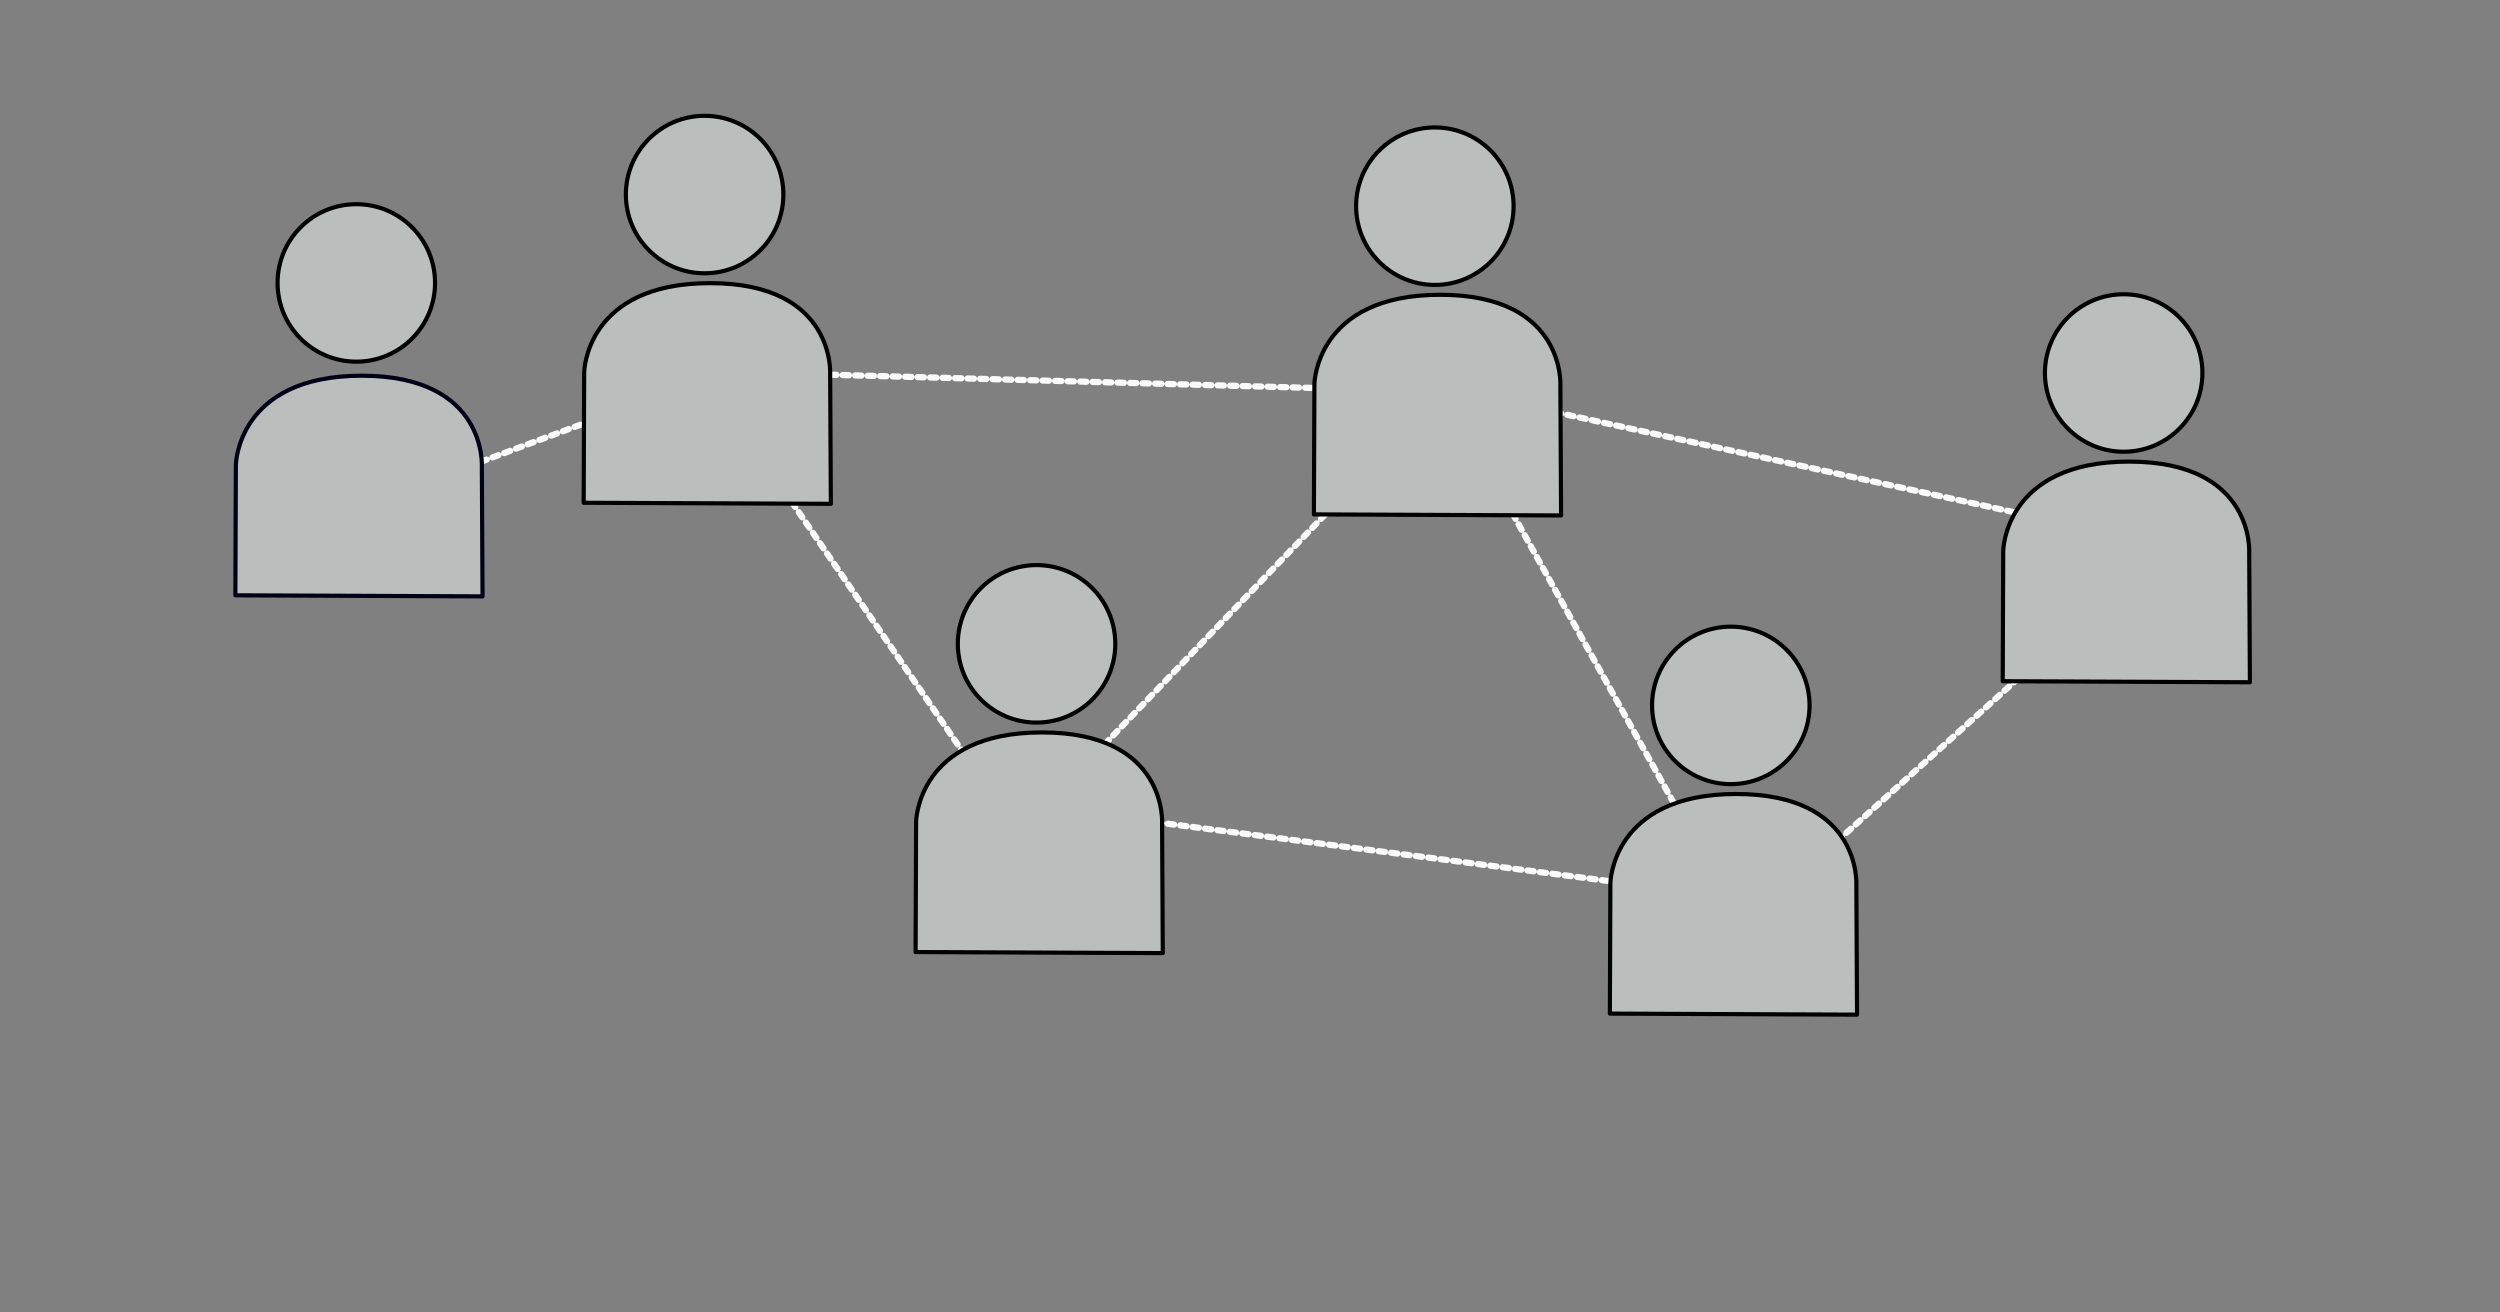 <?xml version="1.0" encoding="UTF-8" standalone="no"?>
<svg
   xmlns:dc="http://purl.org/dc/elements/1.1/"
   xmlns:cc="http://creativecommons.org/ns#"
   xmlns:rdf="http://www.w3.org/1999/02/22-rdf-syntax-ns#"
   xmlns:svg="http://www.w3.org/2000/svg"
   xmlns="http://www.w3.org/2000/svg"
   xmlns:sodipodi="http://sodipodi.sourceforge.net/DTD/sodipodi-0.dtd"
   xmlns:inkscape="http://www.inkscape.org/namespaces/inkscape"
   sodipodi:docname="p2p-model.svg"
   inkscape:version="0.92.5 (2060ec1f9f, 2020-04-08)"
   id="svg8"
   version="1.1"
   viewBox="0 0 317.5 166.688"
   height="630"
   width="1200">
  <rect x="0" y="0" width="317.5" height="166.688" fill="#808080" stroke="none"/>
  <defs
     id="defs2">
    <rect
       id="rect1160"
       height="24.214"
       width="278.725"
       y="128.577"
       x="13.434" />
  </defs>
  <sodipodi:namedview
     inkscape:window-maximized="1"
     inkscape:window-y="0"
     inkscape:window-x="0"
     inkscape:window-height="1029"
     inkscape:window-width="1920"
     units="px"
     showgrid="false"
     inkscape:document-rotation="0"
     inkscape:current-layer="layer5"
     inkscape:document-units="mm"
     inkscape:cy="203.28148"
     inkscape:cx="165.57668"
     inkscape:zoom="0.49497475"
     inkscape:pageshadow="2"
     inkscape:pageopacity="0.0"
     borderopacity="1.0"
     bordercolor="#666666"
     pagecolor="#ffffff"
     id="base" />
  <g
     sodipodi:insensitive="true"
     style="display:none"
     id="layer1"
     inkscape:groupmode="layer"
     inkscape:label="Layer 1" />
  <g
     inkscape:label="Background"
     id="layer2"
     inkscape:groupmode="layer" />
  <g
     inkscape:label="P2P Links"
     id="layer5"
     inkscape:groupmode="layer">
    <path
       sodipodi:nodetypes="cc"
       id="path1003"
       d="M 133.276,111.575 91.542,50.574"
       style="fill:#4d4d4d;fill-opacity:1;stroke:#fafafa;stroke-width:0.794;stroke-linecap:round;stroke-linejoin:miter;stroke-miterlimit:3.6;stroke-dasharray:0.794,0.794;stroke-dashoffset:0;stroke-opacity:1" />
    <path
       style="fill:#4d4d4d;fill-opacity:1;stroke:#fafafa;stroke-width:0.794;stroke-linecap:round;stroke-linejoin:miter;stroke-miterlimit:3.6;stroke-dasharray:0.794,0.794;stroke-dashoffset:0;stroke-opacity:1"
       d="M 132.577,102.571 179.634,53.52"
       id="path1003-6"
       sodipodi:nodetypes="cc" />
    <path
       sodipodi:nodetypes="cc"
       id="path1003-6-8"
       d="M 189.748,50.657 270.952,68.358"
       style="fill:#4d4d4d;fill-opacity:1;stroke:#fafafa;stroke-width:0.794;stroke-linecap:round;stroke-linejoin:miter;stroke-miterlimit:3.6;stroke-dasharray:0.794,0.794;stroke-dashoffset:0;stroke-opacity:1" />
    <path
       style="fill:#4d4d4d;fill-opacity:1;stroke:#fafafa;stroke-width:0.794;stroke-linecap:round;stroke-linejoin:miter;stroke-miterlimit:3.6;stroke-dasharray:0.794,0.794;stroke-dashoffset:0;stroke-opacity:1"
       d="M 229.772,110.017 267.089,76.469"
       id="path1003-6-8-6"
       sodipodi:nodetypes="cc" />
    <path
       sodipodi:nodetypes="cc"
       id="path1003-6-8-6-1"
       d="M 215.645,107.519 188.439,58.638"
       style="fill:#4d4d4d;fill-opacity:1;stroke:#fafafa;stroke-width:0.794;stroke-linecap:round;stroke-linejoin:miter;stroke-miterlimit:3.6;stroke-dasharray:0.794,0.794;stroke-dashoffset:0;stroke-opacity:1" />
    <path
       style="fill:#4d4d4d;fill-opacity:1;stroke:#fafafa;stroke-width:0.794;stroke-linecap:round;stroke-linejoin:miter;stroke-miterlimit:3.6;stroke-dasharray:0.794,0.794;stroke-dashoffset:0;stroke-opacity:1"
       d="m 132.577,102.571 83.327,10.829"
       id="path1003-6-8-6-1-1"
       sodipodi:nodetypes="cc" />
    <path
       style="fill:none;fill-opacity:1;stroke:#fafafa;stroke-width:0.794;stroke-linecap:round;stroke-linejoin:miter;stroke-miterlimit:3.6;stroke-dasharray:0.794,0.794;stroke-dashoffset:0;stroke-opacity:1"
       d="M 49.16,63.07 83.524,50.294"
       id="path1003-2"
       sodipodi:nodetypes="cc" />
    <path
       sodipodi:nodetypes="cc"
       id="path1003-6-2"
       d="m 105.429,47.588 67.247,1.846"
       style="fill:#4d4d4d;fill-opacity:1;stroke:#fafafa;stroke-width:0.794;stroke-linecap:round;stroke-linejoin:miter;stroke-miterlimit:3.6;stroke-dasharray:0.794,0.794;stroke-dashoffset:0;stroke-opacity:1" />
  </g>
  <g
     inkscape:label="P2P Nodes"
     id="layer3"
     inkscape:groupmode="layer"
     sodipodi:insensitive="true">
    <g
       transform="translate(13.973,10.234)"
       id="g843">
      <g
         transform="translate(63.996,-25.418)"
         id="g918-1">
        <circle
           style="opacity:0.999;fill:#babfbe;fill-opacity:1;stroke:#000000;stroke-width:0.529;stroke-linejoin:round;stroke-miterlimit:4;stroke-dasharray:none;stroke-opacity:1"
           id="path837-3"
           cx="53.673"
           cy="96.951"
           r="10" />
        <path
           style="fill:#babfbe;fill-opacity:1;stroke:#000000;stroke-width:0.529;stroke-linecap:round;stroke-linejoin:round;stroke-miterlimit:4;stroke-dasharray:none;stroke-opacity:1"
           d="m 38.313,136.094 31.391,0.134 -0.088,-16.396 c 0,0 0.785,-11.626 -15.253,-11.629 -15.86,-0.003 -15.986,11.339 -15.986,11.339 z"
           id="path839-2"
           sodipodi:nodetypes="cccscc"
           inkscape:connector-curvature="0" />
      </g>
      <g
         transform="translate(152.168,-17.599)"
         id="g918-16">
        <circle
           style="opacity:0.999;fill:#babfbe;fill-opacity:1;stroke:#000000;stroke-width:0.529;stroke-linejoin:round;stroke-miterlimit:4;stroke-dasharray:none;stroke-opacity:1"
           id="path837-9"
           cx="53.673"
           cy="96.951"
           r="10" />
        <path
           style="fill:#babfbe;fill-opacity:1;stroke:#000000;stroke-width:0.529;stroke-linecap:round;stroke-linejoin:round;stroke-miterlimit:4;stroke-dasharray:none;stroke-opacity:1"
           d="m 38.313,136.094 31.391,0.134 -0.088,-16.396 c 0,0 0.785,-11.626 -15.253,-11.629 -15.86,-0.003 -15.986,11.339 -15.986,11.339 z"
           id="path839-3"
           sodipodi:nodetypes="cccscc"
           inkscape:connector-curvature="0" />
      </g>
      <g
         transform="translate(-22.395,-71.253)"
         id="g918-6">
        <circle
           style="opacity:0.999;fill:#babfbe;fill-opacity:1;stroke:#000000;stroke-width:0.529;stroke-linejoin:round;stroke-miterlimit:4;stroke-dasharray:none;stroke-opacity:1"
           id="path837-0"
           cx="53.673"
           cy="96.951"
           r="10" />
        <path
           style="fill:#babfbe;fill-opacity:1;stroke:#000016;stroke-width:0.529;stroke-linecap:round;stroke-linejoin:round;stroke-miterlimit:4;stroke-dasharray:none;stroke-opacity:1"
           d="m 38.313,136.624 31.391,0.134 -0.088,-16.396 c 0,0 0.785,-11.626 -15.253,-11.629 -15.86,-0.003 -15.986,11.339 -15.986,11.339 z"
           id="path839-0"
           sodipodi:nodetypes="cccscc"
           inkscape:connector-curvature="0" />
      </g>
      <g
         transform="translate(21.84,-82.477)"
         id="g918-4">
        <circle
           style="opacity:0.999;fill:#babfbe;fill-opacity:1;stroke:#000000;stroke-width:0.529;stroke-linejoin:round;stroke-miterlimit:4;stroke-dasharray:none;stroke-opacity:1"
           id="path837-8"
           cx="53.673"
           cy="96.951"
           r="10" />
        <path
           style="fill:#babfbe;fill-opacity:1;stroke:#000000;stroke-width:0.529;stroke-linecap:round;stroke-linejoin:round;stroke-miterlimit:4;stroke-dasharray:none;stroke-opacity:1"
           d="m 38.313,136.094 31.391,0.134 -0.088,-16.396 c 0,0 0.785,-11.626 -15.253,-11.629 -15.86,-0.003 -15.986,11.339 -15.986,11.339 z"
           id="path839-29"
           sodipodi:nodetypes="cccscc"
           inkscape:connector-curvature="0" />
      </g>
      <g
         transform="translate(202.06,-59.814)"
         id="g918-5">
        <circle
           style="opacity:0.999;fill:#babfbe;fill-opacity:1;stroke:#000000;stroke-width:0.529;stroke-linejoin:round;stroke-miterlimit:4;stroke-dasharray:none;stroke-opacity:1"
           id="path837-82"
           cx="53.673"
           cy="96.951"
           r="10" />
        <path
           style="fill:#babfbe;fill-opacity:1;stroke:#000000;stroke-width:0.529;stroke-linecap:round;stroke-linejoin:round;stroke-miterlimit:4;stroke-dasharray:none;stroke-opacity:1"
           d="m 38.313,136.094 31.391,0.134 -0.088,-16.396 c 0,0 0.785,-11.626 -15.253,-11.629 -15.86,-0.003 -15.986,11.339 -15.986,11.339 z"
           id="path839-8"
           sodipodi:nodetypes="cccscc"
           inkscape:connector-curvature="0" />
      </g>
      <g
         transform="translate(114.58,-80.999)"
         id="g918-46">
        <circle
           style="opacity:0.999;fill:#babfbe;fill-opacity:1;stroke:#000000;stroke-width:0.529;stroke-linejoin:round;stroke-miterlimit:4;stroke-dasharray:none;stroke-opacity:1"
           id="path837-37"
           cx="53.673"
           cy="96.951"
           r="10" />
        <path
           style="fill:#babfbe;fill-opacity:1;stroke:#000000;stroke-width:0.529;stroke-linecap:round;stroke-linejoin:round;stroke-miterlimit:4;stroke-dasharray:none;stroke-opacity:1"
           d="m 38.313,136.094 31.391,0.134 -0.088,-16.396 c 0,0 0.785,-11.626 -15.253,-11.629 -15.86,-0.003 -15.986,11.339 -15.986,11.339 z"
           id="path839-04"
           sodipodi:nodetypes="cccscc"
           inkscape:connector-curvature="0" />
      </g>
    </g>
  </g>
  <g
     style="opacity:1;"
     inkscape:label="Label"
     id="layer6"
     inkscape:groupmode="layer" />
</svg>
